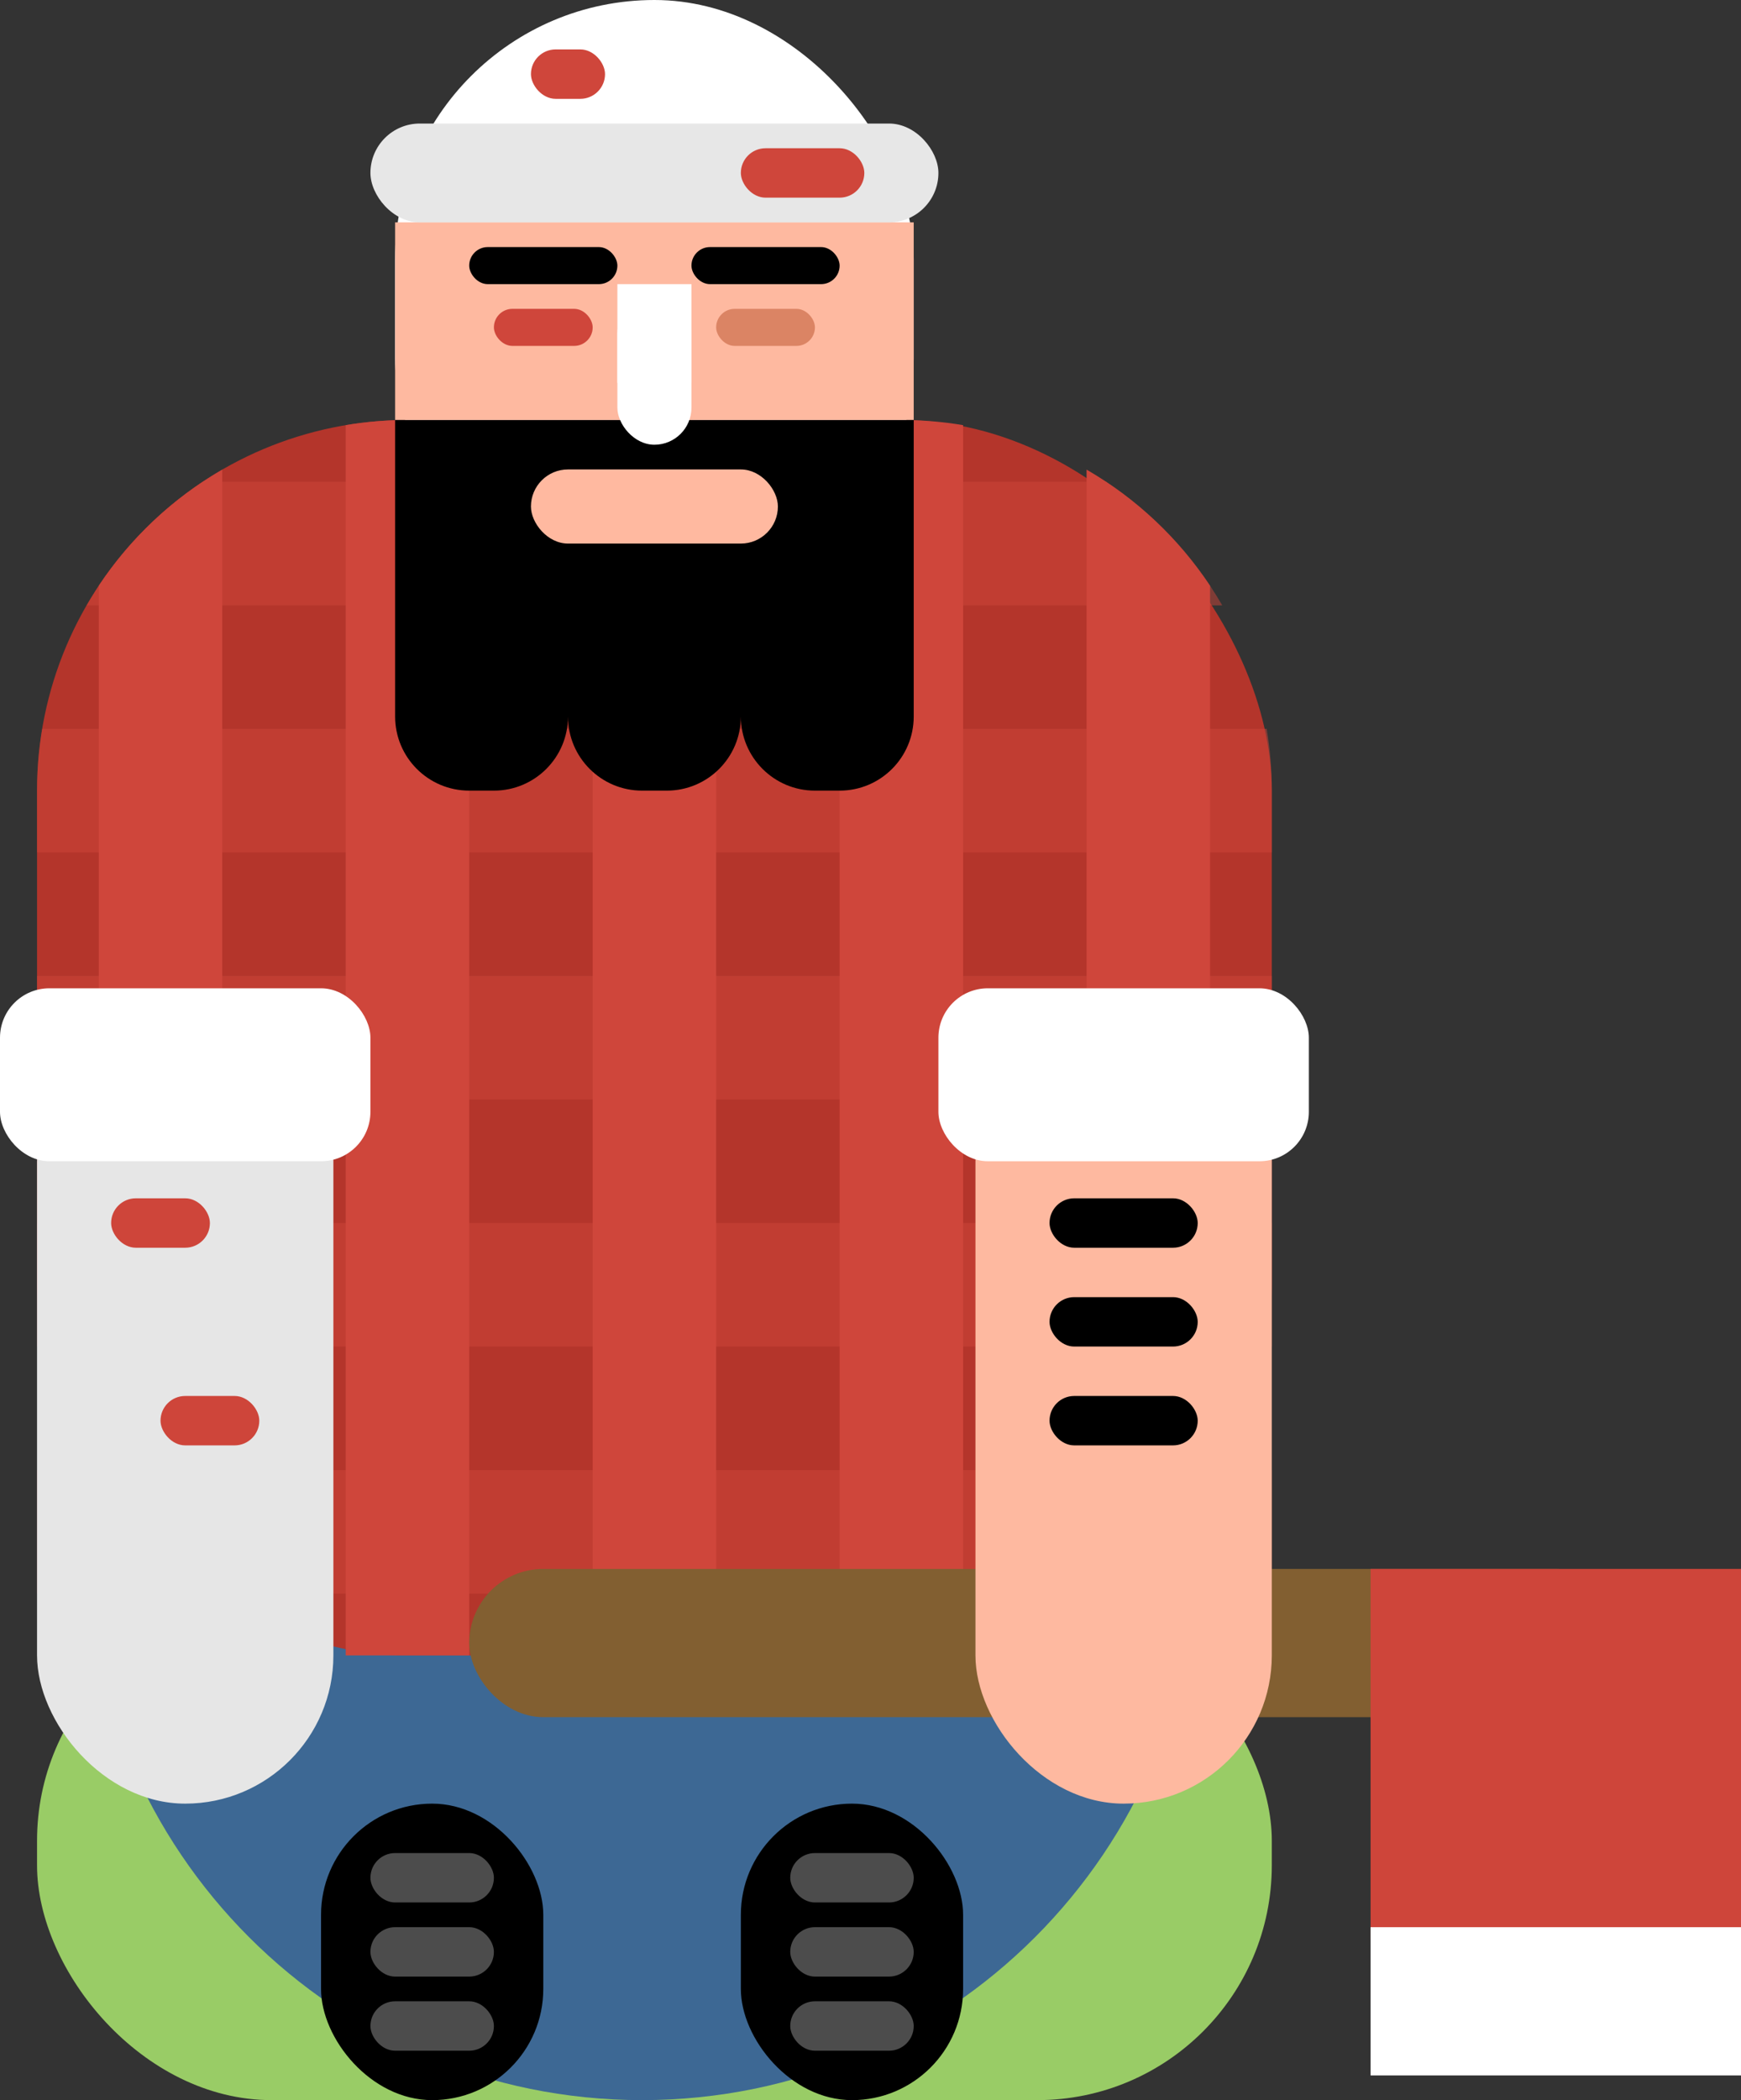 <svg width="141px" height="170px" viewBox="0 0 141 170" version="1.1" xmlns="http://www.w3.org/2000/svg" xmlns:xlink="http://www.w3.org/1999/xlink"><rect x="0" y="0" width="141" height="170" fill="#333333" stroke="none"/><g stroke="none" stroke-width="1" fill="none" fill-rule="evenodd"><rect fill="#99CC66" x="3" y="130" width="100" height="40" rx="19"></rect><path d="M52,170 C76.853,170 97,149.853 97,125 C97,100.147 76.853,80 52,80 C27.147,80 7,100.147 7,125 C7,149.853 27.147,170 52,170 Z" fill="#3D6894"></path><rect fill="#B4352B" x="3" y="34" width="100" height="100" rx="30"></rect><path d="M3.415,59 L102.585,59 C102.858,60.627 103,62.299 103,64.003 L103,66.502 L103,69 L3,69 L3,66.502 L3,64.003 C3,62.299 3.142,60.627 3.415,59 Z M16.414,39 L89.586,39 C93.437,41.56 96.662,44.986 98.985,49 L7.015,49 C9.338,44.986 12.563,41.56 16.414,39 Z M3,119 L103,119 L103,129 L3,129 L3,119 Z M3,99 L103,99 L103,109 L3,109 L3,99 Z M3,79 L103,79 L103,89 L3,89 L3,79 Z" fill="#CF463B" opacity="0.5"></path><path d="M98,47.414 L98,134 L88,134 L88,38.015 C92.014,40.338 95.44,43.563 98,47.414 Z M70.498,34 L68,34 L68,134 L78,134 L78,34.415 C76.373,34.142 74.701,34 72.997,34 L70.498,34 Z M35.502,34 L38,34 L38,134 L28,134 L28,34.415 C29.627,34.142 31.299,34 33.003,34 L35.502,34 Z M18,38.015 L18,134 L8,134 L8,47.414 C10.56,43.563 13.986,40.338 18,38.015 Z M48,34 L58,34 L58,134 L48,134 L48,34 Z" fill="#CF463B"></path><rect fill="#825F31" x="38" y="127" width="94" height="12" rx="6"></rect><rect fill="#CE453A" x="111" y="127" width="30" height="30"></rect><rect fill="#FFFFFF" x="111" y="156" width="30" height="12"></rect><rect fill="#FFFFFF" x="32" y="0" width="42" height="50" rx="21"></rect><rect fill="#FEB9A0" x="32" y="18" width="42" height="16"></rect><rect fill="#E7E7E7" x="30" y="10" width="46" height="8" rx="4"></rect><rect fill="#CF463B" x="60" y="12" width="10" height="4" rx="2"></rect><rect fill="#CF463B" x="43" y="4" width="6" height="4" rx="2"></rect><path d="M32,34 L46,34 L46,58.001 C46,61.314 43.317,64 40.002,64 L37.998,64 C34.685,64 32,61.311 32,58.001 L32,34 Z M46,34 L60,34 L60,58.001 C60,61.314 57.317,64 54.002,64 L51.998,64 C48.685,64 46,61.311 46,58.001 L46,34 Z M60,34 L74,34 L74,58.001 C74,61.314 71.317,64 68.002,64 L65.998,64 C62.685,64 60,61.311 60,58.001 L60,34 Z" fill="#000000"></path><rect fill="#FFB9A0" x="43" y="38" width="20" height="6" rx="3"></rect><rect fill="#000000" x="38" y="20" width="12" height="3" rx="1.5"></rect><rect fill="#CF463B" x="40" y="25" width="8" height="3" rx="1.5"></rect><rect fill="#000000" x="56" y="20" width="12" height="3" rx="1.5"></rect><rect fill="#DB8464" x="58" y="25" width="8" height="3" rx="1.5"></rect><rect fill="#FFFFFF" x="50" y="23" width="6" height="8"></rect><rect fill="#FFFFFF" x="50" y="24" width="6" height="12" rx="3"></rect><rect fill="#E6E6E6" x="3" y="82" width="24" height="64" rx="12"></rect><rect fill="#FFFFFF" x="0" y="80" width="30" height="14" rx="4"></rect><rect fill="#CE453A" x="9" y="97" width="8" height="4" rx="2"></rect><rect fill="#CE453A" x="13" y="113" width="8" height="4" rx="2"></rect><rect fill="#FEB9A0" x="79" y="82" width="24" height="64" rx="12"></rect><rect fill="#FFFFFF" x="76" y="80" width="30" height="14" rx="4"></rect><rect fill="#000000" x="85" y="97" width="12" height="4" rx="2"></rect><rect fill="#000000" x="85" y="105" width="12" height="4" rx="2"></rect><rect fill="#000000" x="85" y="113" width="12" height="4" rx="2"></rect><rect fill="#000000" x="26" y="146" width="18" height="24" rx="9"></rect><rect fill="#FFFFFF" opacity="0.3" x="30" y="150" width="10" height="4" rx="2"></rect><rect fill="#FFFFFF" opacity="0.3" x="30" y="156" width="10" height="4" rx="2"></rect><rect fill="#FFFFFF" opacity="0.3" x="30" y="162" width="10" height="4" rx="2"></rect><rect fill="#000000" x="60" y="146" width="18" height="24" rx="9"></rect><rect fill="#FFFFFF" opacity="0.3" x="64" y="150" width="10" height="4" rx="2"></rect><rect fill="#FFFFFF" opacity="0.3" x="64" y="156" width="10" height="4" rx="2"></rect><rect fill="#FFFFFF" opacity="0.3" x="64" y="162" width="10" height="4" rx="2"></rect></g></svg>
